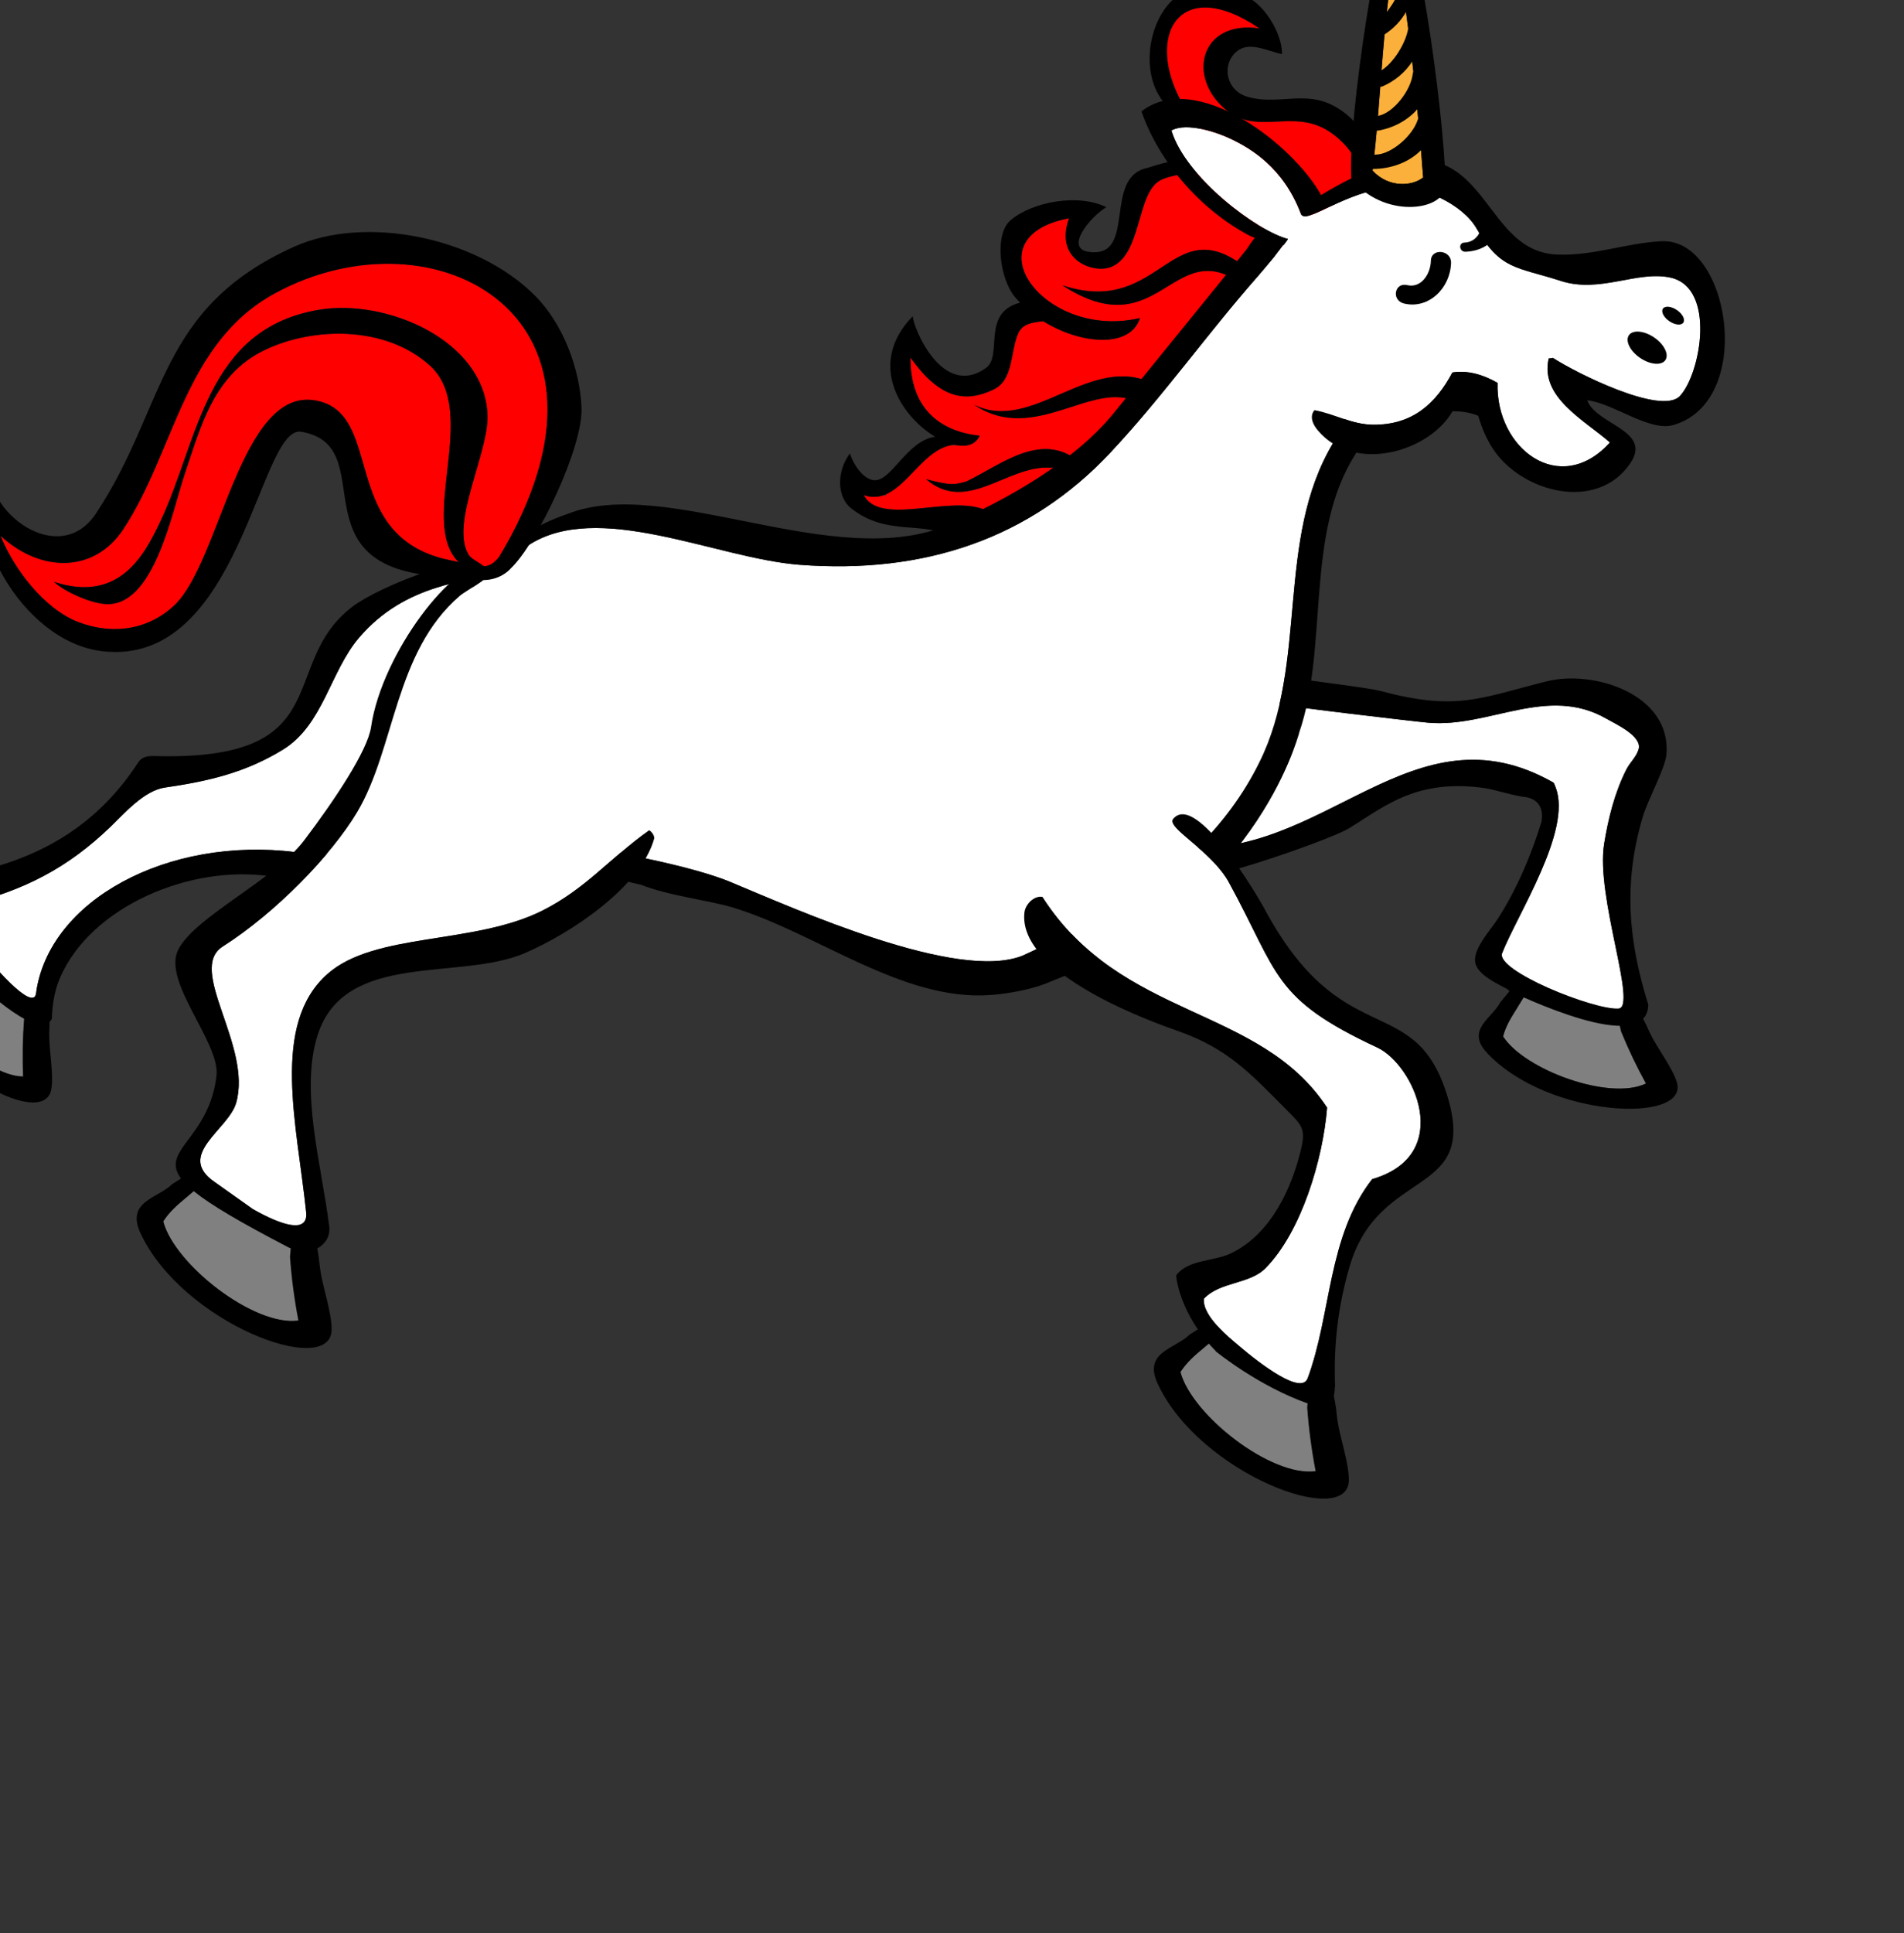 <svg version="1.1" width="135" height="137" viewBox="10 7 135 137" xmlns="http://www.w3.org/2000/svg" xmlns:xlink="http://www.w3.org/1999/xlink">
  <rect x="10" y="7" width="135" height="137" fill="#333333" stroke="none"/>
  <defs>
    <linearGradient id="grad_1" x1="-34.848" y1="212.571" x2="-14.225" y2="212.571" gradientUnits="userSpaceOnUse">
      <stop offset="0.152" stop-color="#00E1FF"/>
      <stop offset="0.477" stop-color="#FFFF00"/>
      <stop offset="0.68" stop-color="#FF9A0E"/>
      <stop offset="1" stop-color="#FF0000"/>
    </linearGradient>
    <linearGradient id="grad_2" x1="-81.38" y1="170.089" x2="-49.584" y2="170.089" gradientUnits="userSpaceOnUse">
      <stop offset="0.152" stop-color="#00E1FF"/>
      <stop offset="0.477" stop-color="#FFFF00"/>
      <stop offset="0.68" stop-color="#FF9A0E"/>
      <stop offset="1" stop-color="#FF0000"/>
    </linearGradient>
  </defs>
  <!-- Exported by Scratch - http://scratch.mit.edu/ -->
  <g id="ID0.32988356426358223" transform="matrix(0.827, 0.563, -0.563, 0.827, 54.9, -45.15)">
    <g id="Back_Leg2">
      <g id="Hoof_3_">
        <path id="Fill_12_" fill="#808080" d="M 27.334 124.985 C 27.272 125.152 26.658 126.526 26.658 126.526 C 26.363 127.162 26.090 127.805 26.006 128.508 C 27.837 130.658 34.115 132.041 36.492 130.461 C 35.678 129.362 34.931 128.223 34.259 127.051 L 33.731 125.655 L 34.275 125.108 C 29.423 121.959 26.873 124.847 26.873 124.847 L 26.873 124.847 C 27.127 124.868 27.363 124.905 27.334 124.985 Z "/>
        <path id="Outline_12_" d="M 38.659 130.075 C 38.204 129.091 36.982 127.897 36.337 126.929 C 36.192 126.711 36.061 126.494 35.924 126.279 C 35.172 125.161 34.625 124.785 34.625 124.785 L 34.300 125.114 L 33.756 125.661 L 34.284 127.057 C 34.956 128.229 35.703 129.369 36.517 130.467 C 34.140 132.046 27.862 130.665 26.031 128.514 C 26.115 127.810 26.388 127.168 26.683 126.531 C 26.683 126.531 27.296 125.158 27.359 124.990 C 27.388 124.912 27.152 124.872 26.899 124.853 C 26.622 124.832 26.325 124.834 26.325 124.834 L 25.512 126.138 C 25.089 127.346 23.315 128.398 25.060 129.824 C 29.945 133.815 39.974 132.901 38.659 130.075 Z "/>
      </g>
      <g id="Leg_3_">
        <path id="Fill_11_" fill="#FFFFFF" d="M 38.693 100.966 C 37.412 103.801 35.610 105.764 33.290 107.889 C 32.203 108.885 31.949 110.995 31.671 112.338 C 30.821 116.426 29.167 119.512 26.269 122.723 C 26.152 123.564 27.892 124.263 28.063 124.369 C 30.094 125.213 34.552 126.292 33.950 125.088 C 30.958 119.104 35.417 110.604 43.529 106.453 C 43.529 106.453 53.691 101.235 55.249 91.985 C 55.181 91.057 55.042 90.033 54.812 88.875 C 54.343 86.506 49.874 81.155 45.983 81.296 C 45.520 81.313 44.982 81.514 44.421 81.815 C 42.856 83.788 39.251 86.281 38.692 91.365 C 38.348 94.505 40.071 97.913 38.693 100.966 Z "/>
        <path id="Outline_11_" d="M 56.562 91.375 C 56 90.563 55.302 91.687 55.302 91.687 C 55.287 91.788 55.266 91.885 55.249 91.985 C 53.691 101.235 43.529 106.453 43.529 106.453 C 35.417 110.603 30.959 119.103 33.950 125.088 C 34.552 126.292 30.094 125.213 28.063 124.369 C 27.892 124.263 26.152 123.563 26.269 122.723 C 29.167 119.512 30.821 116.426 31.671 112.338 C 31.949 110.995 32.203 108.885 33.290 107.889 C 35.610 105.764 37.412 103.801 38.693 100.966 C 40.071 97.913 38.348 94.505 38.693 91.364 C 39.252 86.280 42.857 83.787 44.422 81.814 C 44.573 81.624 44.713 81.436 44.821 81.253 L 44.470 80.686 C 41.839 81.597 37.836 87.527 37.074 89.798 C 34.914 96.222 42.552 99.349 31.386 106.484 C 30.920 106.782 30.717 107.087 30.726 107.476 C 30.947 117.234 23.794 121.267 23.794 122.804 C 23.794 123.646 24.830 124.787 25.667 125.216 C 29.272 127.062 33.813 127.478 35.725 126.741 C 35.974 126.645 35.846 126.221 35.894 125.953 C 35.367 125.119 34.927 124.218 34.733 123.215 C 33.687 117.800 37.856 111.355 43.043 108.862 C 53.897 103.225 56.314 94.249 56.564 93.436 C 56.814 92.623 57.125 92.188 56.562 91.375 Z "/>
      </g>
    </g>
    <g id="Front_Leg2">
      <g id="Hoof_1_">
        <path id="Fill_6_" fill="#808080" d="M 121.202 65.353 C 121.221 65.530 121.287 67.034 121.287 67.034 C 121.308 67.735 121.351 68.432 121.592 69.099 C 124.192 70.204 130.426 68.630 131.846 66.153 C 130.626 65.535 129.448 64.850 128.322 64.102 L 127.225 63.091 L 127.467 62.358 C 121.718 61.712 120.729 65.436 120.729 65.436 L 120.729 65.436 C 120.965 65.339 121.193 65.268 121.202 65.353 Z "/>
        <path id="Outline_6_" d="M 133.609 64.838 C 132.761 64.161 131.134 63.640 130.124 63.061 C 129.897 62.932 129.684 62.796 129.465 62.665 C 128.291 62.001 127.634 61.910 127.634 61.910 L 127.489 62.349 L 127.248 63.082 L 128.345 64.093 C 129.471 64.841 130.650 65.526 131.868 66.144 C 130.448 68.621 124.215 70.195 121.614 69.090 C 121.374 68.423 121.332 67.726 121.310 67.025 C 121.310 67.025 121.244 65.521 121.225 65.344 C 121.215 65.259 120.988 65.331 120.751 65.427 C 120.495 65.533 120.230 65.668 120.230 65.668 L 120.086 67.198 C 120.247 68.467 119.131 70.202 121.330 70.697 C 127.488 72.083 136.049 66.777 133.609 64.838 Z "/>
      </g>
      <g id="Leg_1_">
        <path id="Fill_5_" fill="#FFFFFF" d="M 114.453 52.217 C 114.454 52.216 114.454 52.216 114.453 52.217 C 114.572 52.274 114.683 52.350 114.790 52.435 C 117.444 54.291 117.589 61.413 118.232 64.249 C 118.527 65.551 125.853 63.937 127.253 62.863 C 128.354 62.018 121.465 57.238 119.851 53.783 C 119.070 52.103 118.414 50.337 118.187 48.514 C 118.121 47.965 118.279 47.387 118.097 46.860 C 117.787 45.948 115.742 46.309 114.993 46.365 C 110.181 46.732 108.475 51.600 104.727 53.700 C 103.905 54.161 95.209 58.699 94.770 58.803 C 93.999 58.984 93.655 57.865 93.501 57.374 C 93.501 57.373 93.504 57.370 93.504 57.368 C 92.980 57.765 92.529 58.228 92.206 58.786 C 90.803 61.209 88.842 67.559 91.025 69.545 C 92.196 70.610 93.663 71.330 95.213 71.670 C 95.135 71.402 95.071 71.147 95.011 70.977 C 104.156 66 102.947 53.131 114.453 52.217 Z "/>
        <path id="Outline_5_" d="M 128.853 61.442 C 125.201 58.545 122.534 55.377 121.024 50.609 C 120.661 49.456 120.415 46.916 119.946 46.077 C 117.848 42.335 112.295 43.983 109.997 46.571 C 106.692 50.293 105.916 51.905 100.608 53.770 C 99.711 54.086 95.651 56.227 94.796 56.565 C 94.119 56.833 93.668 56.794 93.506 57.368 C 93.506 57.370 93.503 57.372 93.503 57.374 C 93.656 57.865 94.001 58.984 94.772 58.803 C 95.211 58.699 103.907 54.161 104.729 53.700 C 108.477 51.600 110.182 46.732 114.995 46.365 C 115.743 46.309 117.789 45.948 118.099 46.860 C 118.281 47.387 118.122 47.965 118.189 48.514 C 118.417 50.337 119.072 52.103 119.853 53.783 C 121.467 57.237 128.356 62.018 127.255 62.863 C 125.855 63.938 118.528 65.551 118.234 64.249 C 117.590 61.413 117.446 54.291 114.792 52.435 C 114.682 52.358 114.575 52.274 114.456 52.216 C 114.456 52.216 114.456 52.216 114.455 52.217 C 102.947 53.131 104.156 66 95.014 70.978 C 95.075 71.148 95.138 71.403 95.216 71.671 C 95.403 72.307 95.684 73.017 96.283 72.854 C 96.984 72.663 98.594 70.871 100.190 68.860 C 102.069 66.492 103.930 63.820 104.269 63.084 C 104.936 61.632 105.452 60.055 106.548 58.564 C 107.425 57.373 108.672 56.238 110.671 55.266 C 111.233 54.993 112.226 54.715 113.077 54.328 L 113.078 54.332 C 113.109 54.313 113.137 54.304 113.167 54.287 C 113.263 54.242 113.355 54.196 113.446 54.147 C 114.472 53.730 115.023 54.385 115.301 54.983 C 116.051 57.399 116.558 60.018 116.612 62.476 C 116.631 63.365 116.358 65.165 117.016 65.856 C 117.665 66.536 119.225 66.209 120.078 66.145 C 120.074 66.163 120.066 66.179 120.062 66.197 C 120.663 66.063 130.917 64.625 128.853 61.442 Z "/>
      </g>
    </g>
    <g id="Mane">
      <path id="Fill_10_" fill="url(#grad_1)" d="M 65.851 42.680 C 73.145 40.612 68.869 33.396 76.619 34.400 C 78.017 27.219 79.431 25.489 78.897 24.528 C 78.769 24.409 78.706 24.159 78.588 24.051 C 77.737 23.251 76.064 22.918 74.898 23.062 C 71.932 23.428 71.070 26.619 67.651 25.741 C 64.598 24.956 63.652 21.482 67.165 19.773 C 60.244 19.773 60.702 24.851 65.703 27.286 C 66.712 27.649 67.297 27.950 67.859 28.053 C 70.988 28.626 71.559 29.312 71.559 29.312 C 69.463 30.343 67.874 31.750 67.410 32.603 C 66.467 34.336 69.376 37.798 67.917 39.734 C 67.124 40.787 64.337 41.501 63.569 38.486 C 58.438 43.585 66.965 46.658 71.698 41.505 C 72.353 43.645 69.339 45.411 66.158 45.547 C 65.609 46.020 65.052 46.482 65.177 47.235 C 65.405 48.615 66.781 50.145 65.972 51.526 C 64.954 53.260 63.410 54.312 59.826 52.965 C 61.813 55.937 64.475 56.144 66.999 54.787 C 67.120 55.444 66.718 55.944 66.035 56.258 C 65.915 56.353 65.790 56.443 65.660 56.526 C 64.379 57.849 64.769 60.440 63.868 61.912 C 63.868 61.967 63.870 62.016 63.870 62.073 C 63.836 62.073 63.794 62.081 63.757 62.084 C 63.486 62.455 63.114 62.741 62.577 62.887 C 64.798 64.085 67.596 59.449 70.230 58.931 C 70.230 58.931 71.996 58.671 73.581 53.190 C 73.165 53.412 72.693 53.611 72.352 53.881 C 69.774 55.465 69.380 59.885 65.595 59.471 C 67.298 58.869 67.492 58.662 68.058 57.980 C 69.412 55.618 70.414 52.065 73.816 52.335 C 74.218 50.789 74.602 48.886 74.934 46.530 C 71.383 46.915 70.601 53.172 65.433 53.198 C 70.038 52.584 70.183 45.400 75.160 44.814 C 75.213 44.369 75.264 43.910 75.314 43.437 C 75.647 40.242 76.033 37.613 76.427 35.434 C 70.200 35.213 74.105 42.499 65.851 42.680 Z "/>
      <path id="Outline_10_" d="M 79.748 24.321 C 79.741 24.289 79.733 24.265 79.727 24.235 C 79.701 24.123 79.674 24.007 79.645 23.915 C 79.593 22.938 77.315 21.551 75.981 21.374 C 72.486 20.912 71.691 23.431 69.184 24.258 C 67.562 24.791 66.239 23.243 66.798 21.868 C 67.190 20.901 68.617 20.761 69.498 20.384 C 68.892 19.464 67.523 18.725 66.391 18.489 C 64.605 18.116 62.719 18.901 61.620 20.178 C 59.764 22.336 61.403 26.763 64.175 27.814 L 64.161 27.820 L 64.416 27.898 C 64.487 27.920 64.557 27.947 64.630 27.963 L 69.464 29.439 C 69.464 29.439 68.262 29.676 66.162 32.401 C 63.847 34.752 69.195 38.112 66.067 39.669 C 64.480 40.459 64.749 37.558 65.307 36.357 C 63.098 36.658 60.758 38.993 60.220 40.931 C 59.806 42.420 61.889 44.764 63.487 45.245 C 63.676 45.302 63.870 45.345 64.065 45.386 C 64.055 45.398 64.042 45.409 64.031 45.421 C 62.202 47.548 65.181 49.181 64.668 50.568 C 63.347 54.142 58.783 51.098 58.315 50.460 C 57.491 55.059 61.569 56.790 64.422 56.626 C 62.922 58.020 63.660 61.012 62.578 61.611 C 61.866 62.006 60.631 61.446 60.103 60.993 C 60.031 62.626 61.099 64.075 62.354 64.166 C 65.661 64.405 67.096 61.921 69.565 61.820 C 74.755 60.014 75.813 52.501 76.625 42.681 C 77.437 32.861 79.437 28.938 79.775 26.563 C 79.915 25.578 79.859 24.849 79.748 24.321 Z M 75.159 44.815 C 70.182 45.401 70.037 52.585 65.432 53.199 C 70.600 53.173 71.382 46.916 74.933 46.531 C 74.601 48.886 74.217 50.789 73.815 52.336 C 70.413 52.066 69.411 55.619 68.057 57.981 C 67.491 58.663 67.297 58.870 65.594 59.472 C 69.379 59.886 69.773 55.466 72.351 53.882 C 72.692 53.611 73.164 53.412 73.580 53.191 C 71.995 58.672 70.229 58.932 70.229 58.932 C 67.595 59.450 64.797 64.086 62.576 62.888 C 63.113 62.742 63.484 62.456 63.756 62.085 C 63.796 62.030 63.832 61.972 63.867 61.914 C 64.768 60.442 64.379 57.851 65.659 56.528 C 65.719 56.466 65.773 56.401 65.840 56.345 C 65.908 56.319 65.970 56.289 66.033 56.260 C 66.716 55.946 67.118 55.446 66.997 54.789 C 64.473 56.146 61.811 55.939 59.824 52.967 C 63.408 54.314 64.952 53.262 65.970 51.528 C 66.779 50.147 65.403 48.617 65.175 47.237 C 65.050 46.484 65.607 46.021 66.156 45.549 C 69.336 45.413 72.351 43.648 71.696 41.507 C 66.963 46.660 58.436 43.587 63.567 38.488 C 64.335 41.503 67.122 40.789 67.915 39.736 C 69.374 37.800 66.465 34.338 67.408 32.605 C 67.872 31.751 69.461 30.345 71.557 29.314 C 71.557 29.314 70.986 28.628 67.857 28.055 C 67.295 27.952 66.710 27.651 65.701 27.288 C 60.700 24.852 60.242 19.775 67.163 19.775 C 63.650 21.484 64.596 24.958 67.649 25.743 C 71.068 26.621 71.930 23.430 74.896 23.064 C 76.062 22.920 77.735 23.253 78.586 24.053 C 78.703 24.161 78.767 24.411 78.895 24.530 C 79.428 25.491 78.015 27.221 76.617 34.402 C 68.867 33.399 73.143 40.614 65.849 42.682 C 74.103 42.500 70.198 35.215 76.424 35.436 C 76.029 37.615 75.644 40.244 75.311 43.439 C 75.263 43.911 75.212 44.370 75.159 44.815 Z "/>
    </g>
    <g id="Body">
      <path id="Fill_4_" fill="#FFFFFF" d="M 87.995 41.110 C 86.240 30.595 83.750 30.875 80.750 30.180 C 77.750 29.485 77.210 30.975 77.210 30.975 L 77.118 32.618 C 77.044 33.402 76.956 34.200 76.939 34.334 C 76.267 39.709 76.168 45.177 75.335 50.527 C 74.040 58.830 69.277 65.110 61.607 69.523 C 56.448 72.491 47.119 73.738 44.895 79.286 C 44.268 80.851 43.889 83.809 43.661 85.917 C 43.539 87.042 42.258 100.199 63.811 93.117 L 63.811 93.060 C 65.537 92.332 68.301 91.252 70.158 90.869 C 75.200 89.824 87.435 87.666 90.234 83.533 C 90.300 83.435 90.880 82.462 90.920 82.351 C 90.920 82.351 97.888 73.198 96.402 62.766 C 95.366 55.020 88.445 49.105 87.995 41.110 Z "/>
      <path id="Outline_4_" d="M 97.568 59.484 C 95.879 53.231 89.964 47.606 89.751 40.932 C 89.751 40.932 89.063 31.866 84.750 29.995 C 80.437 28.124 75.028 26.997 75.202 33.248 C 75.195 33.591 74.300 43.958 73.952 48.114 C 73.584 52.499 71.117 57.540 68.766 61.198 C 63.974 68.653 50.129 69.569 45.942 75.850 L 45.942 75.849 C 43.050 79.700 43.536 82.740 43.241 85.141 C 42.899 87.930 41.918 91.582 47.668 95.507 C 53.418 99.432 65 94.615 65 94.615 C 65.005 94.611 65.008 94.607 65.013 94.602 C 67.068 94.159 69.674 92.787 71.330 92.267 C 77.305 90.394 84.988 91.013 89.921 87.117 C 90.572 86.601 91.599 85.669 92.364 84.703 L 92.366 84.706 C 92.376 84.692 92.385 84.679 92.394 84.665 C 92.590 84.415 92.771 84.164 92.919 83.916 C 101.718 71.194 97.689 59.925 97.582 59.498 C 97.578 59.488 97.572 59.490 97.568 59.484 Z M 90.920 82.352 C 90.880 82.462 90.301 83.436 90.234 83.534 C 87.435 87.667 75.200 89.825 70.158 90.870 C 68.301 91.254 65.537 92.334 63.811 93.061 L 63.811 93.118 C 42.258 100.200 43.540 87.043 43.661 85.918 C 43.889 83.811 44.267 80.853 44.895 79.287 C 47.119 73.739 56.448 72.492 61.607 69.524 C 69.277 65.111 74.040 58.831 75.336 50.528 C 76.169 45.178 76.268 39.710 76.940 34.335 C 76.957 34.201 77.044 33.403 77.119 32.619 L 77.211 30.976 C 77.211 30.976 77.751 29.486 80.751 30.181 C 83.751 30.876 86.241 30.596 87.996 41.111 C 88.446 49.106 95.367 55.021 96.403 62.767 C 97.888 73.199 90.920 82.352 90.920 82.352 Z "/>
    </g>
    <g id="Back_Leg1">
      <g id="Hoof_2_">
        <path id="Fill_8_" fill="#808080" d="M 51.346 129.256 C 51.305 129.450 50.857 131.067 50.857 131.067 C 50.637 131.817 50.443 132.571 50.467 133.361 C 52.842 135.428 59.991 135.910 62.350 133.774 C 61.271 132.699 60.258 131.566 59.323 130.385 L 58.510 128.935 L 59.019 128.242 C 53.149 125.575 50.817 129.181 50.817 129.181 L 50.817 129.181 C 51.099 129.160 51.366 129.163 51.346 129.256 Z "/>
        <path id="Outline_8_" d="M 64.673 132.988 C 64.008 131.978 62.463 130.865 61.592 129.904 C 61.397 129.688 61.216 129.471 61.030 129.256 C 60.015 128.149 59.350 127.825 59.350 127.825 L 59.045 128.241 L 58.536 128.934 L 59.349 130.384 C 60.285 131.565 61.297 132.697 62.376 133.773 C 60.018 135.909 52.868 135.427 50.493 133.360 C 50.469 132.570 50.663 131.816 50.883 131.066 C 50.883 131.066 51.331 129.450 51.372 129.255 C 51.392 129.162 51.125 129.159 50.842 129.180 C 50.533 129.203 50.206 129.255 50.206 129.255 L 49.526 130.827 C 49.259 132.227 47.478 133.681 49.638 134.964 C 55.689 138.557 66.591 135.885 64.673 132.988 Z "/>
      </g>
      <g id="Leg_2_">
        <path id="Fill_9_" fill="#FFFFFF" d="M 42.925 84.904 C 41.331 90.808 45.217 96.372 45.536 101.667 C 45.749 105.219 44.775 110.805 43.014 114.895 C 41.818 117.673 48.711 119.520 50.036 123.506 C 50.660 125.376 48.544 128.996 51.937 129 L 55.249 129.062 C 57.640 128.868 59.481 128.288 58.499 127.124 C 54.483 122.366 48.909 117.547 50.249 112.312 C 51.360 107.975 57.649 104.796 60.300 100.058 C 61.986 97.042 62.200 94.174 63.361 91.077 C 63.506 91.048 63.756 91.126 63.896 91.240 C 63.804 90.530 63.593 89.839 63.151 89.169 C 61.621 86.853 59.795 84.415 57.330 83.016 C 54.808 81.584 51.325 80.402 48.299 80.400 C 46.137 80.399 44.660 81.065 43.671 82.109 C 44.177 82.358 43.099 84.258 42.925 84.904 Z "/>
        <path id="Outline_9_" d="M 58.805 129.893 C 60.642 129.675 61.266 127.999 60.423 127.041 C 57.469 123.687 53.291 120.279 52.108 116.293 C 50.317 110.252 58.260 107.496 60.977 103.231 C 62.857 100.281 65.141 94.758 63.993 91.365 C 63.978 91.321 63.944 91.279 63.897 91.241 C 63.757 91.127 63.507 91.049 63.362 91.078 C 62.201 94.176 61.987 97.044 60.301 100.059 C 57.650 104.797 51.361 107.976 50.250 112.313 C 48.910 117.548 54.484 122.368 58.500 127.125 C 59.482 128.288 57.641 128.868 55.250 129.063 L 51.938 129 C 48.544 128.996 50.661 125.376 50.037 123.506 C 48.712 119.520 41.819 117.673 43.015 114.895 C 44.776 110.805 45.750 105.219 45.537 101.667 C 45.218 96.372 41.332 90.809 42.926 84.904 C 43.100 84.258 44.178 82.358 43.673 82.108 C 43.582 82.063 43.447 82.064 43.241 82.142 C 41.189 82.915 40.614 91.311 42.958 96.124 C 43.705 97.657 43.731 101.942 43.555 105.415 C 43.376 108.999 40.183 114.254 40.540 116.870 C 40.882 119.373 46.715 120.622 47.803 122.705 C 50.962 128.755 43.661 131.688 58.805 129.893 Z "/>
      </g>
    </g>
    <g id="Tail">
      <path id="Fill_7_" fill="url(#grad_2)" d="M 20.037 74.549 C 16.664 81.111 20.476 87.789 20.555 94.440 C 20.598 98.130 17.488 100.268 13.622 99.698 C 15.692 101.096 19.090 102.250 21.626 101.651 C 24.257 101.026 26.096 99.204 26.593 96.772 C 27.494 92.364 21.781 81.460 26.657 79.227 C 31.199 77.149 33.288 85.922 40.420 83.405 C 40.654 83.323 41.059 83.150 41.512 82.969 C 37.487 82.240 36.783 73.265 31.989 72.607 C 27.731 72.021 23.558 75.059 21.694 78.290 C 19.695 81.751 20.977 85.236 21.956 88.744 C 22.748 91.577 25.507 97.851 22.417 99.555 C 21.484 100.067 19.663 100.415 18.588 100.266 C 23.344 98.908 22.799 94.951 22.417 92.497 C 21.436 86.197 17.354 79.400 23.296 73.743 C 26.769 70.436 34.145 68.940 37.317 73.174 C 38.921 75.318 39.427 81.010 41.783 82.132 C 42.124 82.294 42.719 82.173 43.124 82.214 L 43.124 82.211 C 43.124 82.211 43.611 82.049 43.680 81.065 C 42.558 61.251 25.932 63.080 20.037 74.549 Z "/>
      <path id="Outline_7_" d="M 42.542 69.007 C 40.917 66.840 38.173 64.857 35.352 64.319 C 29.582 63.219 22.192 66.357 19.313 71.044 C 13.717 80.155 18.213 85.486 18.329 94.583 C 18.390 99.283 11.675 99.021 10 95.812 C 10.810 100.910 19.078 105.005 24.122 102.435 C 33.020 97.904 24.317 82.886 27.099 81.613 C 32.459 79.158 32.026 89.996 41.145 84.447 C 41.518 84.220 42.297 83.834 42.957 83.411 L 42.957 83.414 C 44.706 82.744 44.820 81.254 44.820 81.254 C 45.365 78.775 44.239 71.266 42.542 69.007 Z M 43.125 82.211 L 43.125 82.214 C 42.719 82.173 42.125 82.294 41.784 82.132 C 39.428 81.010 38.922 75.318 37.318 73.174 C 34.146 68.940 26.770 70.436 23.297 73.743 C 17.355 79.400 21.437 86.197 22.418 92.497 C 22.800 94.950 23.345 98.907 18.589 100.266 C 19.664 100.415 21.485 100.067 22.418 99.555 C 25.508 97.852 22.749 91.577 21.957 88.744 C 20.978 85.236 19.696 81.751 21.695 78.290 C 23.559 75.059 27.732 72.021 31.990 72.607 C 36.785 73.265 37.489 82.240 41.513 82.969 C 41.059 83.150 40.655 83.323 40.421 83.405 C 33.289 85.923 31.200 77.149 26.658 79.227 C 21.782 81.460 27.495 92.364 26.594 96.772 C 26.097 99.204 24.258 101.026 21.627 101.651 C 19.091 102.250 15.693 101.096 13.623 99.698 C 17.489 100.268 20.599 98.131 20.556 94.440 C 20.477 87.790 16.665 81.112 20.038 74.549 C 25.933 63.080 42.559 61.251 43.682 81.065 C 43.612 82.049 43.125 82.211 43.125 82.211 Z "/>
    </g>
    <g id="Front_Leg1">
      <g id="Hoof">
        <path id="Fill_3_" fill="#808080" d="M 116.944 97.506 C 116.903 97.700 116.455 99.317 116.455 99.317 C 116.235 100.067 116.041 100.821 116.065 101.611 C 118.440 103.678 125.589 104.160 127.948 102.024 C 126.869 100.949 125.856 99.816 124.921 98.635 L 124.108 97.185 L 124.617 96.492 C 118.747 93.825 116.415 97.431 116.415 97.431 L 116.415 97.431 C 116.697 97.410 116.964 97.413 116.944 97.506 Z "/>
        <path id="Outline_3_" d="M 130.271 101.238 C 129.606 100.228 128.061 99.115 127.190 98.154 C 126.995 97.938 126.814 97.721 126.628 97.506 C 125.613 96.399 124.948 96.075 124.948 96.075 L 124.643 96.491 L 124.134 97.184 L 124.947 98.634 C 125.883 99.815 126.895 100.947 127.974 102.023 C 125.616 104.159 118.466 103.677 116.091 101.610 C 116.067 100.820 116.261 100.066 116.481 99.316 C 116.481 99.316 116.929 97.700 116.970 97.505 C 116.990 97.412 116.723 97.409 116.440 97.430 C 116.131 97.453 115.804 97.505 115.804 97.505 L 115.124 99.077 C 114.857 100.477 113.076 101.931 115.236 103.214 C 121.287 106.807 132.189 104.135 130.271 101.238 Z "/>
      </g>
      <g id="Leg">
        <path id="Fill_2_" fill="#FFFFFF" d="M 89.064 79.293 C 98.619 83.359 106.075 76.952 114.138 80.279 C 115.943 83.437 117.589 88.581 116.929 92.148 C 116.633 93.740 114.788 94.739 114.540 96.392 C 115.146 97.461 117.506 97.638 118.405 97.737 C 120.578 97.976 124.082 98.125 123.787 96.912 C 122.651 92.240 119.296 87.810 119.629 82.671 C 123.541 77.930 117.501 74.300 114.679 74.760 C 106.562 76.083 106.033 74.397 99.416 71.010 C 97.469 70.012 94.614 70.217 93.824 69.813 C 92.509 69.888 91.208 70.102 90.016 70.600 C 87.162 71.792 85.692 74.545 87.160 77.442 C 87.482 78.078 87.985 78.944 88.608 79.777 C 88.702 79.564 88.852 79.386 89.064 79.293 Z "/>
        <path id="Outline_2_" d="M 125.725 96.332 C 125.725 96.332 125.745 96.326 125.747 96.324 C 124.018 93.986 122.719 91.548 121.791 88.685 C 119.464 81.509 126.896 79.474 120.396 74.551 C 114.474 70.069 112.769 76.489 102.508 71.114 C 101.881 70.786 93.825 66.926 93.609 69.525 C 93.598 69.649 93.682 69.739 93.825 69.812 C 94.615 70.216 97.470 70.011 99.417 71.009 C 106.033 74.396 106.563 76.082 114.680 74.759 C 117.502 74.299 123.542 77.929 119.630 82.670 C 119.297 87.810 122.652 92.239 123.788 96.911 C 124.083 98.124 120.579 97.975 118.406 97.736 C 117.507 97.637 115.147 97.461 114.541 96.391 C 114.789 94.738 116.634 93.739 116.930 92.147 C 117.590 88.580 115.944 83.436 114.139 80.278 C 106.076 76.951 98.619 83.358 89.065 79.292 C 88.852 79.385 88.703 79.563 88.610 79.775 C 88.452 80.137 88.462 80.598 88.616 80.899 C 90.495 84.532 99.137 82.606 102.255 81.764 C 105.984 80.755 108.335 81.350 111.980 82.051 C 113.338 82.311 113.732 82.384 114.232 83.658 C 115.302 86.400 115.882 89.943 114.320 92.640 C 113.632 93.826 112.084 94.663 111.980 96.101 C 112.029 96.181 112.099 96.246 112.153 96.322 C 112.555 96.752 114.250 98.378 117.359 98.986 L 117.378 99.035 L 117.390 98.994 C 117.390 98.994 121.218 99.327 124.819 98.371 C 125.212 98.248 125.601 98.130 126.012 97.975 C 126.013 97.975 126.013 97.975 126.013 97.974 C 126.014 97.972 126.390 97.270 125.725 96.332 Z "/>
      </g>
    </g>
    <g id="Head">
      <g id="Head_1_">
        <path id="Fill_1_" fill="#FFFFFF" d="M 85.600 39.938 C 86.952 39.341 88.350 39.296 89.608 38.455 C 91.920 36.906 92.444 34.743 92.172 32.233 C 92.971 31.470 94.104 31.122 95.233 31.038 C 97.749 34.995 103.473 35.252 104.192 30.049 C 101.776 29.750 98.285 30.206 97.258 27.576 L 97.483 27.369 C 99.346 27.336 106.153 26.442 106.442 24.526 C 106.766 22.381 104.254 16.753 101.176 17.975 C 98.934 18.864 97.680 21.728 94.872 22.548 C 91.723 23.469 90.911 24.329 87.850 22.837 C 86.079 21.973 82.960 22.473 81.327 23.742 C 78.635 25.833 77.731 29.520 76.958 28.976 C 74.084 26.956 71.391 27.177 70.026 27.369 C 68.783 27.545 66.637 28.159 66.064 29.265 C 68.796 31.473 75.126 31.729 77.211 30.975 C 77.238 30.965 77.233 31.183 77.213 31.507 C 77.119 32.618 76.751 37.167 80.209 39.459 C 82.116 40.723 85.600 39.938 85.600 39.938 Z "/>
        <path id="Outline_1_" d="M 99.195 16.202 C 97.207 17.698 95.812 19.771 93.613 21.146 C 88.308 24.466 83.345 14.040 77.408 27.080 C 73.738 25.222 65.059 24.694 63.544 29.346 C 66.618 31.606 70.845 32.742 74.798 32.317 C 75.192 32.253 75.571 32.140 75.944 32.008 C 76.749 31.723 76.417 31.833 77.212 31.507 C 77.233 31.183 77.237 30.965 77.210 30.975 C 75.125 31.729 68.795 31.473 66.063 29.265 C 66.636 28.159 68.782 27.545 70.025 27.369 C 71.390 27.177 74.083 26.956 76.957 28.976 C 77.730 29.520 78.634 25.833 81.326 23.742 C 82.960 22.473 86.079 21.973 87.849 22.837 C 90.911 24.329 91.722 23.469 94.871 22.548 C 97.679 21.728 98.933 18.864 101.175 17.975 C 104.252 16.753 106.765 22.381 106.441 24.526 C 106.152 26.442 99.345 27.336 97.482 27.369 L 97.257 27.576 C 98.283 30.206 101.775 29.750 104.191 30.049 C 103.472 35.252 97.748 34.995 95.232 31.038 C 94.103 31.122 92.970 31.470 92.171 32.233 C 92.442 34.743 91.918 36.906 89.607 38.455 C 88.349 39.296 86.951 39.341 85.599 39.938 C 85.599 39.938 85.415 40.667 86.624 40.998 C 90.482 42.055 93.982 37.802 93.726 34.493 C 94.331 34.091 94.880 33.840 95.419 33.741 C 96.142 34.343 96.851 34.774 97.571 35.077 C 100.971 36.502 106.216 34.676 106.214 30.461 C 106.213 27.623 102.704 29.572 101.174 28.483 C 102.818 27.616 106.080 27.857 107.207 26.504 C 111.102 21.824 103.066 13.288 99.195 16.202 Z "/>
      </g>
      <path id="Back_Nostril" d="M 102.838 19.622 C 103.080 19.622 103.299 19.676 103.458 19.762 C 103.617 19.849 103.715 19.968 103.715 20.100 C 103.715 20.232 103.617 20.351 103.458 20.438 C 103.299 20.524 103.080 20.578 102.838 20.578 C 102.596 20.578 102.377 20.524 102.218 20.438 C 102.059 20.351 101.961 20.232 101.961 20.100 C 101.961 19.968 102.059 19.849 102.218 19.762 C 102.377 19.676 102.596 19.622 102.838 19.622 Z "/>
      <path id="Front_Nostril" d="M 102.592 22.135 C 103.023 22.135 103.414 22.233 103.698 22.393 C 103.981 22.552 104.156 22.771 104.156 23.014 C 104.156 23.257 103.981 23.476 103.698 23.635 C 103.414 23.795 103.023 23.893 102.592 23.893 C 102.161 23.893 101.770 23.795 101.486 23.635 C 101.203 23.476 101.028 23.257 101.028 23.014 C 101.028 22.771 101.203 22.552 101.486 22.393 C 101.770 22.233 102.161 22.135 102.592 22.135 Z "/>
      <path id="Back_Eye" d="M 87.695 24.150 C 88.293 23.709 88.339 22.962 87.950 22.358 C 87.552 21.737 88.568 21.190 88.968 21.811 C 89.600 22.792 89.096 23.924 88.127 24.640 C 87.770 24.902 87.339 24.414 87.695 24.150 Z "/>
      <path id="Front_Eye" d="M 86.045 28.917 C 86.977 28.561 86.981 27.355 86.457 26.547 C 85.957 25.776 87.219 25.091 87.719 25.861 C 88.677 27.340 88.296 29.473 86.593 30.122 C 85.715 30.457 85.166 29.251 86.045 28.917 Z "/>
    </g>
    <g id="Horn">
      <path id="Fill" fill="#FBB03B" d="M 79.445 23.593 C 81.049 23.973 82.376 22.972 82.687 21.978 C 79.804 18.359 75.695 13.454 71.975 9.650 C 73.914 14.255 77.166 19.130 79.445 23.593 Z "/>
      <path id="Outline" d="M 84.357 21.676 C 83.214 19.623 72.101 6.781 70.079 7.002 C 69.342 7.761 76.023 21.761 78.529 24.918 C 82.012 25.988 85.182 23.152 84.357 21.676 Z M 77.943 16.325 C 78.492 17.365 78.381 19.383 77.586 20.173 C 77.248 19.578 76.904 18.979 76.559 18.378 C 76.600 18.347 76.640 18.316 76.673 18.263 C 77.174 17.480 77.446 16.546 77.418 15.622 C 77.575 15.804 77.730 15.984 77.886 16.166 C 77.906 16.220 77.912 16.267 77.943 16.325 Z M 75.873 13.858 C 76.331 14.867 76.365 16.489 75.973 17.355 C 75.551 16.619 75.132 15.882 74.722 15.143 C 75.009 14.458 75.145 13.707 75.080 12.970 C 75.345 13.264 75.609 13.561 75.873 13.858 Z M 73.726 11.493 C 73.935 12.175 74.008 13.008 73.955 13.727 C 73.224 12.356 72.541 10.991 71.976 9.650 C 72.551 10.239 73.137 10.860 73.726 11.493 Z M 78.094 21.083 C 78.123 21.064 78.155 21.055 78.184 21.026 C 78.960 20.274 79.496 19.268 79.622 18.221 C 79.766 18.393 79.910 18.566 80.052 18.737 C 80.058 18.763 80.054 18.781 80.063 18.808 C 80.410 19.924 79.913 21.909 78.971 22.551 C 78.950 22.566 78.939 22.585 78.920 22.601 C 78.652 22.099 78.378 21.593 78.094 21.083 Z M 79.445 23.593 C 79.426 23.557 79.406 23.521 79.388 23.485 C 79.395 23.481 79.402 23.481 79.409 23.476 C 80.457 22.762 81.250 21.667 81.472 20.468 C 81.895 20.989 82.303 21.496 82.687 21.978 C 82.376 22.972 81.050 23.973 79.445 23.593 Z "/>
    </g>
  </g>
</svg>